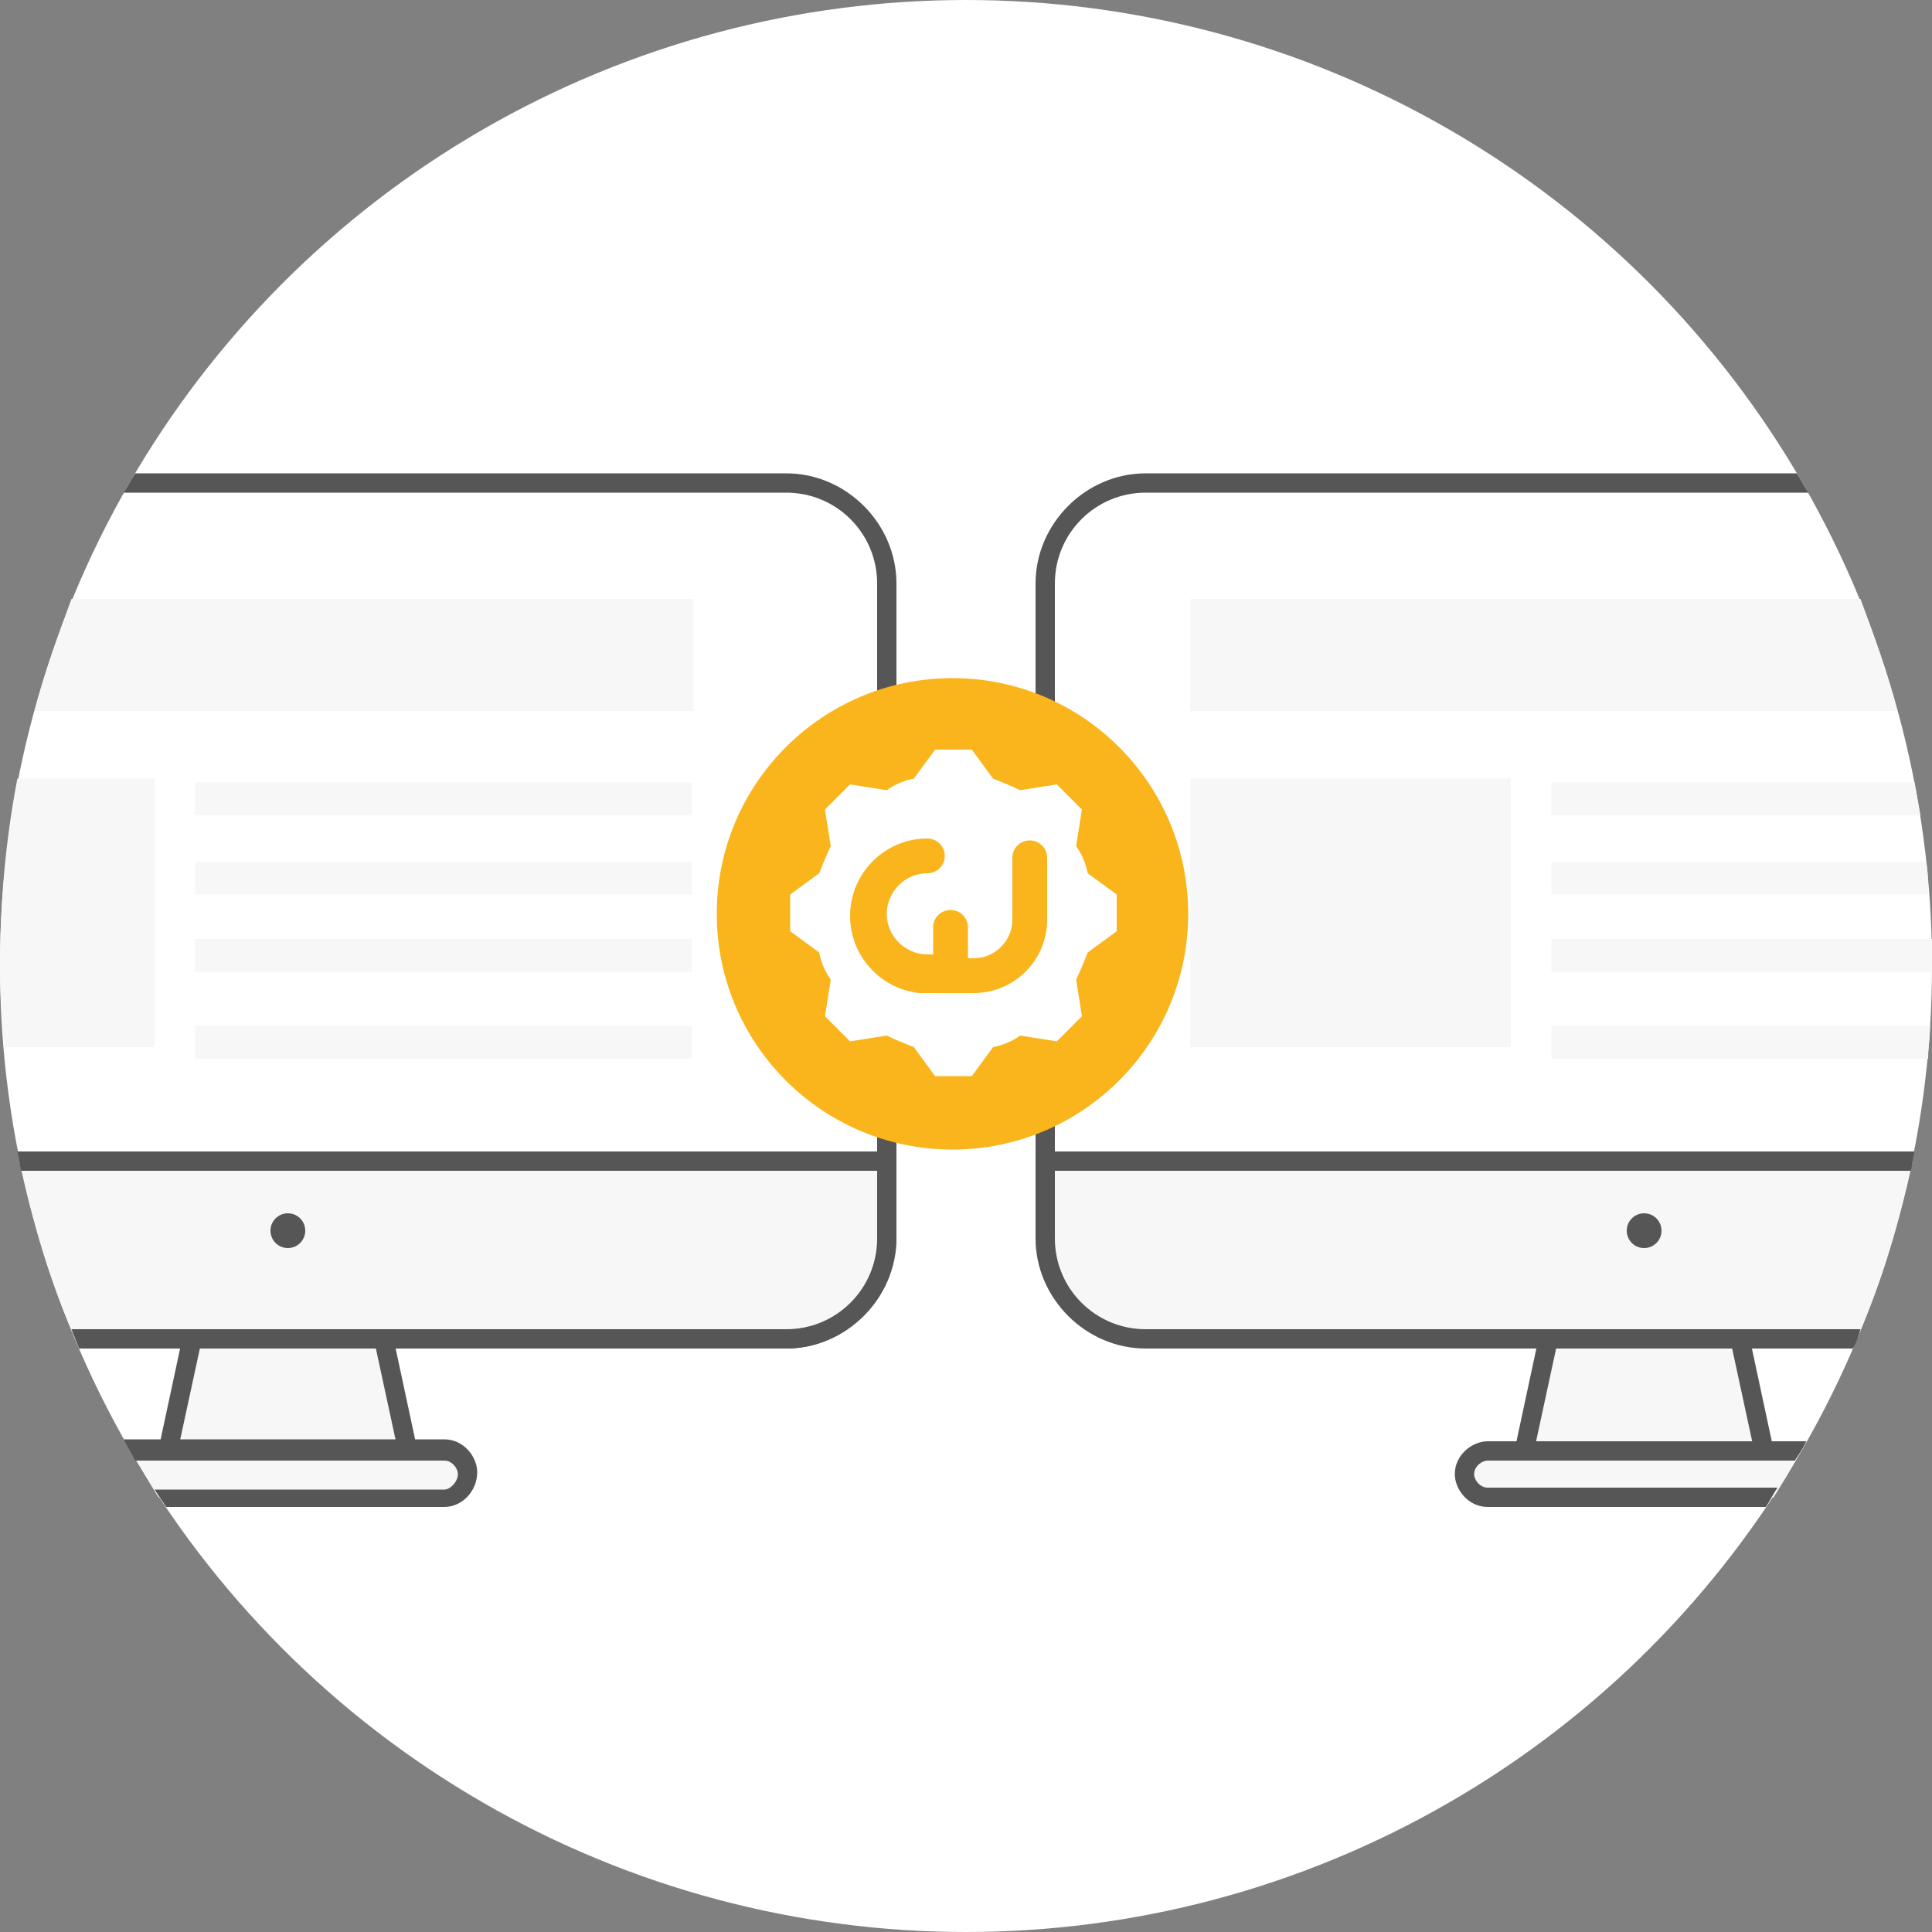 <?xml version="1.0" encoding="utf-8"?>
<!-- Generator: Adobe Illustrator 21.0.2, SVG Export Plug-In . SVG Version: 6.00 Build 0)  -->
<svg version="1.1" id="Warstwa_1" xmlns="http://www.w3.org/2000/svg" xmlns:xlink="http://www.w3.org/1999/xlink" x="0px" y="0px"
	 viewBox="0 0 100 100" style="enable-background:new 0 0 100 100;" xml:space="preserve">
<rect x="0" y="0" width="100" height="100" fill="#808080" stroke="none"/>
<style type="text/css">
	.st0{fill:#FFFFFF;}
	.st1{fill:#F7F7F7;}
	.st2{fill:#575656;}
	.st3{fill:#F9B51B;}
</style>
<g>
	<circle class="st0" cx="50" cy="50" r="50"/>
</g>
<g>
	<g>
		<g>
			<polygon class="st1" points="21.2,75.6 8.6,75.6 10.7,65.8 19.1,65.8 			"/>
			<path class="st2" d="M21.2,76.1H8.6c-0.2,0-0.3-0.1-0.4-0.2c-0.1-0.1-0.1-0.3-0.1-0.4l2.1-9.8c0-0.2,0.3-0.4,0.5-0.4h8.4
				c0.2,0,0.4,0.2,0.5,0.4l2.1,9.8c0,0.1,0,0.3-0.1,0.4S21.4,76.1,21.2,76.1z M9.2,75.1h11.4l-1.9-8.8h-7.6L9.2,75.1z"/>
		</g>
		<path class="st2" d="M40.7,24.5H7c-0.2,0.3-0.4,0.7-0.6,1h34.3c2.6,0,4.7,2.1,4.7,4.7V64c0,2.6-2.2,4.8-4.7,4.8h-37
			c0.1,0.3,0.3,0.7,0.4,1h36.6c3.1,0,5.7-2.7,5.7-5.8V30.2C46.4,27.1,43.8,24.5,40.7,24.5z"/>
		<path class="st1" d="M3.9,69.3h36.8c2.8,0,5.2-2.3,5.2-5.2v-4H1C1.7,63.3,2.6,66.4,3.9,69.3z"/>
		<path class="st2" d="M45.9,59.6h-45c0.1,0.3,0.1,0.7,0.2,1h44.3v3.5c0,2.6-2.1,4.7-4.7,4.7h-37c0.1,0.3,0.3,0.7,0.4,1h36.6
			c3.1,0,5.7-2.6,5.7-5.7v-4C46.4,59.8,46.2,59.6,45.9,59.6z"/>
		<g>
			<path class="st1" d="M23,75H6.8c0,0-0.1,0-0.1,0c0.5,0.8,1,1.7,1.5,2.5H23c0.6,0,1.2-0.6,1.2-1.3C24.2,75.6,23.7,75,23,75z"/>
			<path class="st2" d="M23,74.5H6.8c-0.1,0-0.2,0-0.4,0c0.2,0.4,0.4,0.7,0.6,1.1H23c0.4,0,0.7,0.4,0.7,0.7c0,0.4-0.4,0.8-0.7,0.8H8
				c0.2,0.3,0.4,0.6,0.6,0.9H23c0.9,0,1.7-0.8,1.7-1.8C24.7,75.4,24,74.5,23,74.5z"/>
		</g>
		<g>
			<circle class="st2" cx="14.9" cy="63.7" r="0.9"/>
		</g>
	</g>
	<g>
		<path class="st1" d="M1.8,36.8h34.1V31H3.7C3,32.9,2.3,34.8,1.8,36.8z"/>
		<g>
			<rect x="10.1" y="40.5" class="st1" width="25.7" height="1.7"/>
		</g>
		<g>
			<rect x="10.1" y="44.6" class="st1" width="25.7" height="1.7"/>
		</g>
		<g>
			<rect x="10.1" y="48.6" class="st1" width="25.7" height="1.7"/>
		</g>
		<g>
			<rect x="10.1" y="53.1" class="st1" width="25.7" height="1.7"/>
		</g>
		<path class="st1" d="M0.2,54.2H8V40.3H0.9C0.3,43.4,0,46.7,0,50C0,51.4,0.1,52.8,0.2,54.2z"/>
	</g>
</g>
<g>
	<g>
		<polygon class="st1" points="91.4,75.6 78.8,75.6 80.9,65.8 89.3,65.8 		"/>
		<path class="st2" d="M91.4,76.1H78.8c-0.2,0-0.3-0.1-0.4-0.2s-0.1-0.3-0.1-0.4l2.1-9.8c0-0.2,0.3-0.4,0.5-0.4h8.4
			c0.2,0,0.4,0.2,0.5,0.4l2.1,9.8c0,0.1,0,0.3-0.1,0.4S91.6,76.1,91.4,76.1z M79.4,75.1h11.4l-1.9-8.8h-7.6L79.4,75.1z"/>
	</g>
	<path class="st1" d="M99,60.1H54.1v4c0,2.8,2.3,5.2,5.2,5.2h36.8C97.4,66.4,98.3,63.3,99,60.1z"/>
	<path class="st2" d="M96.3,68.8h-37c-2.6,0-4.7-2.1-4.7-4.7v-3.5h44.3c0.1-0.3,0.1-0.7,0.2-1H54.6V30.2c0-2.6,2.1-4.7,4.7-4.7h34.3
		c-0.2-0.3-0.4-0.7-0.6-1H59.3c-3.1,0-5.7,2.6-5.7,5.7v29.9v4c0,3.1,2.6,5.7,5.7,5.7h36.6C96.1,69.5,96.2,69.1,96.3,68.8z"/>
	<g>
		<path class="st1" d="M93.2,75.1C93.2,75.1,93.2,75.1,93.2,75.1l-16.2,0c-0.6,0-1.2,0.5-1.2,1.2c0,0.6,0.5,1.2,1.2,1.2h14.8
			C92.3,76.7,92.8,75.9,93.2,75.1z"/>
		<path class="st2" d="M77,74.6c-0.8,0-1.7,0.7-1.7,1.7c0,0.8,0.7,1.7,1.7,1.7h14.4c0.2-0.3,0.4-0.7,0.6-1H77
			c-0.4,0-0.7-0.4-0.7-0.7c0-0.4,0.4-0.7,0.7-0.7h15.9c0.2-0.3,0.4-0.6,0.6-1c-0.1,0-0.2,0-0.3,0H77z"/>
	</g>
	<g>
		<circle class="st2" cx="85.1" cy="63.7" r="0.9"/>
	</g>
</g>
<g>
	<path class="st1" d="M99.1,40.5H80.3v1.7h19.1C99.3,41.6,99.2,41.1,99.1,40.5z"/>
	<path class="st1" d="M99.7,44.6H80.3v1.7h19.5C99.8,45.7,99.8,45.2,99.7,44.6z"/>
	<path class="st1" d="M80.3,50.3H100c0-0.1,0-0.2,0-0.3c0-0.5,0-0.9,0-1.4H80.3V50.3z"/>
	<path class="st1" d="M99.9,53.1H80.3v1.7h19.5C99.8,54.2,99.9,53.7,99.9,53.1z"/>
	<g>
		<g>
			<rect x="61.6" y="40.3" class="st1" width="16.6" height="13.9"/>
		</g>
	</g>
	<path class="st1" d="M96.3,31H61.6v5.8h36.6C97.7,34.8,97,32.9,96.3,31z"/>
</g>
<g>
	<circle class="st3" cx="49.3" cy="47.3" r="12.2"/>
</g>
<g>
	<path class="st0" d="M56.3,45.2c-0.1-0.5-0.3-1-0.6-1.4l0.3-1.9l-1.3-1.3l-1.9,0.3c-0.4-0.2-0.9-0.4-1.4-0.6l-1.1-1.5h-1.9
		l-1.1,1.5c-0.5,0.1-1,0.3-1.4,0.6L44,40.6l-1.3,1.3l0.3,1.9c-0.2,0.4-0.4,0.9-0.6,1.4l-1.5,1.1v1.9l1.5,1.1c0.1,0.5,0.3,1,0.6,1.4
		l-0.3,1.9l1.3,1.3l1.9-0.3c0.4,0.2,0.9,0.4,1.4,0.6l1.1,1.5h1.9l1.1-1.5c0.5-0.1,1-0.3,1.4-0.6l1.9,0.3l1.3-1.3l-0.3-1.9
		c0.2-0.4,0.4-0.9,0.6-1.4l1.5-1.1v-1.9L56.3,45.2z M54.2,47.6c0,2.1-1.7,3.8-3.8,3.8h-2.6c-0.1,0-0.1,0-0.2,0c-2-0.2-3.6-1.9-3.6-4
		c0-2.2,1.8-4,4-4c0.5,0,0.9,0.4,0.9,0.9s-0.4,0.9-0.9,0.9c-1.2,0-2.1,1-2.1,2.1c0,1.2,1,2.1,2.1,2.1h0.3V48c0-0.5,0.4-0.9,0.9-0.9
		s0.9,0.4,0.9,0.9v1.6h0.3c1.1,0,2-0.9,2-2v-3.2c0-0.5,0.4-0.9,0.9-0.9s0.9,0.4,0.9,0.9C54.2,44.4,54.2,47.6,54.2,47.6z"/>
</g>
</svg>
